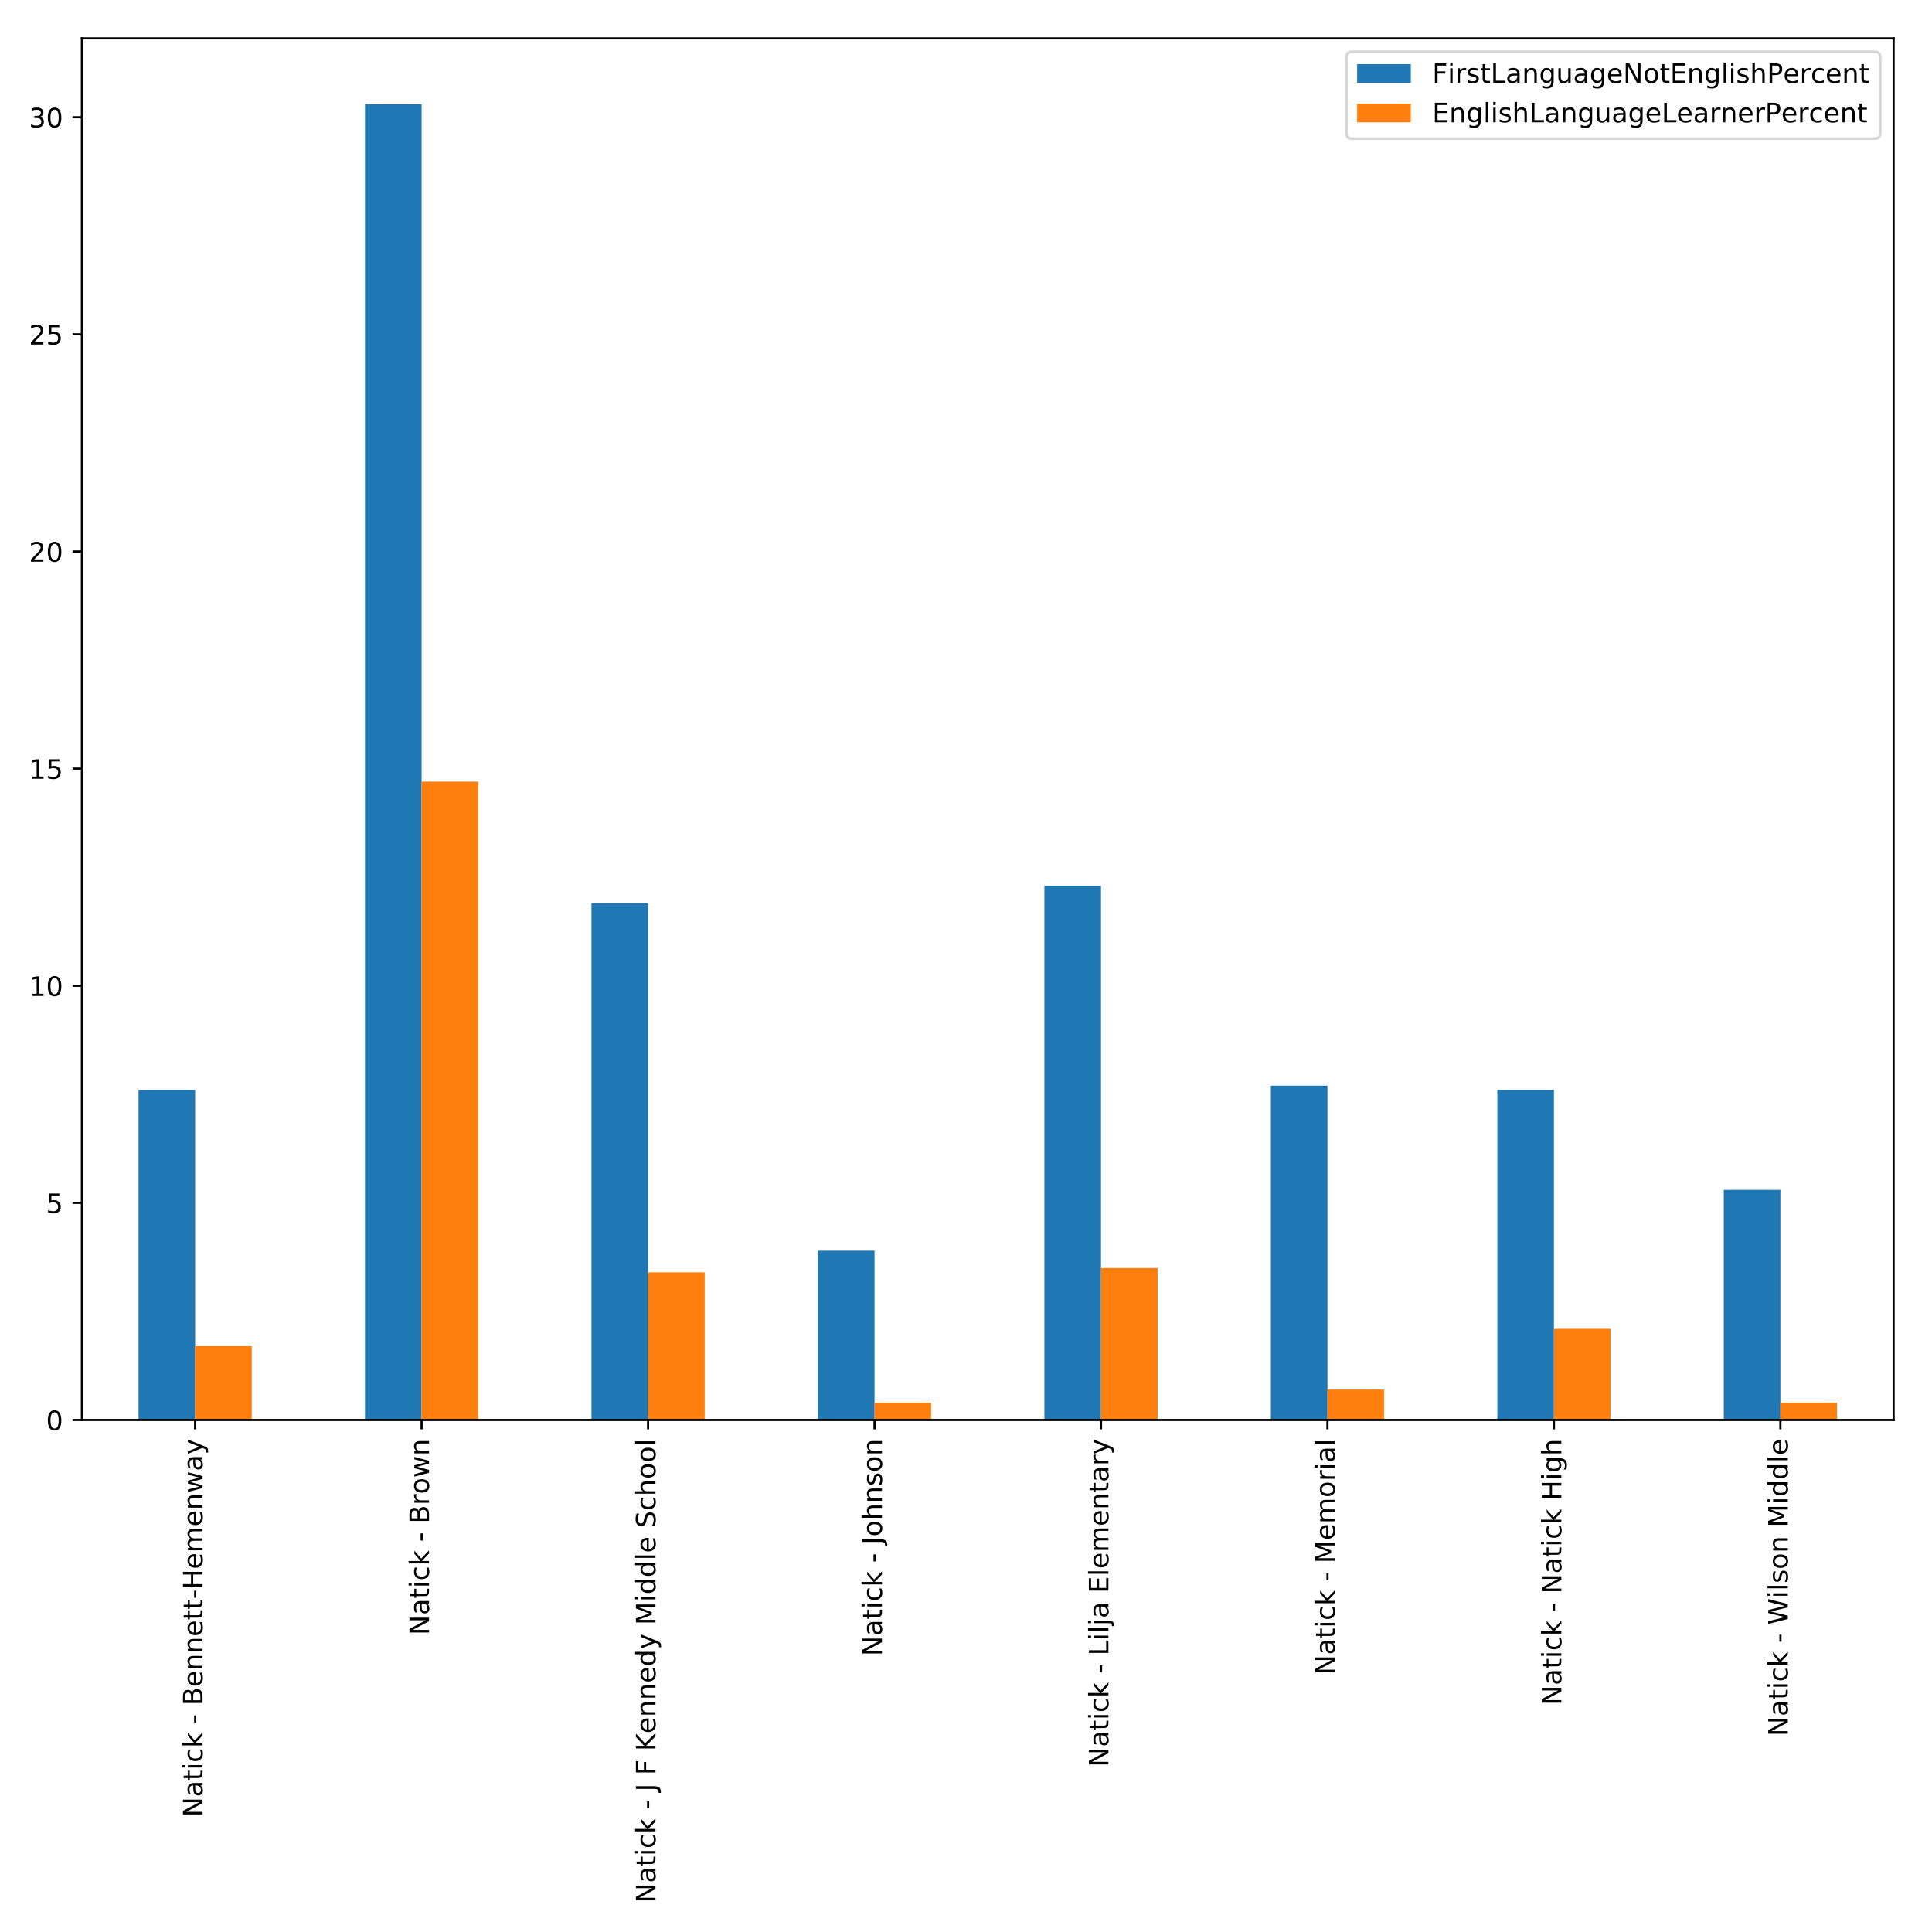 <?xml version="1.0" encoding="utf-8" standalone="no"?>
<!DOCTYPE svg PUBLIC "-//W3C//DTD SVG 1.1//EN"
  "http://www.w3.org/Graphics/SVG/1.1/DTD/svg11.dtd">
<!-- Created with matplotlib (http://matplotlib.org/) -->
<svg height="720pt" version="1.1" viewBox="0 0 720 720" width="720pt" xmlns="http://www.w3.org/2000/svg" xmlns:xlink="http://www.w3.org/1999/xlink">
 <defs>
  <style type="text/css">
*{stroke-linecap:butt;stroke-linejoin:round;}
  </style>
 </defs>
 <g id="figure_1">
  <g id="patch_1">
   <path d="M 0 720 
L 720 720 
L 720 0 
L 0 0 
z
" style="fill:#ffffff;"/>
  </g>
  <g id="axes_1">
   <g id="patch_2">
    <path d="M 30.525 529.192 
L 705.7 529.192 
L 705.7 14.3 
L 30.525 14.3 
z
" style="fill:#ffffff;"/>
   </g>
   <g id="patch_3">
    <path clip-path="url(#p8cb7343fc5)" d="M 51.624 529.192 
L 72.723 529.192 
L 72.723 406.194 
L 51.624 406.194 
z
" style="fill:#1f77b4;"/>
   </g>
   <g id="patch_4">
    <path clip-path="url(#p8cb7343fc5)" d="M 136.021 529.192 
L 157.12 529.192 
L 157.12 38.819 
L 136.021 38.819 
z
" style="fill:#1f77b4;"/>
   </g>
   <g id="patch_5">
    <path clip-path="url(#p8cb7343fc5)" d="M 220.418 529.192 
L 241.517 529.192 
L 241.517 336.603 
L 220.418 336.603 
z
" style="fill:#1f77b4;"/>
   </g>
   <g id="patch_6">
    <path clip-path="url(#p8cb7343fc5)" d="M 304.815 529.192 
L 325.914 529.192 
L 325.914 466.075 
L 304.815 466.075 
z
" style="fill:#1f77b4;"/>
   </g>
   <g id="patch_7">
    <path clip-path="url(#p8cb7343fc5)" d="M 389.212 529.192 
L 410.311 529.192 
L 410.311 330.13 
L 389.212 330.13 
z
" style="fill:#1f77b4;"/>
   </g>
   <g id="patch_8">
    <path clip-path="url(#p8cb7343fc5)" d="M 473.609 529.192 
L 494.708 529.192 
L 494.708 404.576 
L 473.609 404.576 
z
" style="fill:#1f77b4;"/>
   </g>
   <g id="patch_9">
    <path clip-path="url(#p8cb7343fc5)" d="M 558.005 529.192 
L 579.105 529.192 
L 579.105 406.194 
L 558.005 406.194 
z
" style="fill:#1f77b4;"/>
   </g>
   <g id="patch_10">
    <path clip-path="url(#p8cb7343fc5)" d="M 642.402 529.192 
L 663.502 529.192 
L 663.502 443.417 
L 642.402 443.417 
z
" style="fill:#1f77b4;"/>
   </g>
   <g id="patch_11">
    <path clip-path="url(#p8cb7343fc5)" d="M 72.723 529.192 
L 93.823 529.192 
L 93.823 501.679 
L 72.723 501.679 
z
" style="fill:#ff7f0e;"/>
   </g>
   <g id="patch_12">
    <path clip-path="url(#p8cb7343fc5)" d="M 157.12 529.192 
L 178.22 529.192 
L 178.22 291.288 
L 157.12 291.288 
z
" style="fill:#ff7f0e;"/>
   </g>
   <g id="patch_13">
    <path clip-path="url(#p8cb7343fc5)" d="M 241.517 529.192 
L 262.616 529.192 
L 262.616 474.167 
L 241.517 474.167 
z
" style="fill:#ff7f0e;"/>
   </g>
   <g id="patch_14">
    <path clip-path="url(#p8cb7343fc5)" d="M 325.914 529.192 
L 347.013 529.192 
L 347.013 522.719 
L 325.914 522.719 
z
" style="fill:#ff7f0e;"/>
   </g>
   <g id="patch_15">
    <path clip-path="url(#p8cb7343fc5)" d="M 410.311 529.192 
L 431.41 529.192 
L 431.41 472.548 
L 410.311 472.548 
z
" style="fill:#ff7f0e;"/>
   </g>
   <g id="patch_16">
    <path clip-path="url(#p8cb7343fc5)" d="M 494.708 529.192 
L 515.807 529.192 
L 515.807 517.863 
L 494.708 517.863 
z
" style="fill:#ff7f0e;"/>
   </g>
   <g id="patch_17">
    <path clip-path="url(#p8cb7343fc5)" d="M 579.105 529.192 
L 600.204 529.192 
L 600.204 495.206 
L 579.105 495.206 
z
" style="fill:#ff7f0e;"/>
   </g>
   <g id="patch_18">
    <path clip-path="url(#p8cb7343fc5)" d="M 663.502 529.192 
L 684.601 529.192 
L 684.601 522.719 
L 663.502 522.719 
z
" style="fill:#ff7f0e;"/>
   </g>
   <g id="matplotlib.axis_1">
    <g id="xtick_1">
     <g id="line2d_1">
      <defs>
       <path d="M 0 0 
L 0 3.5 
" id="m977b9ed06a" style="stroke:#000000;stroke-width:0.8;"/>
      </defs>
      <g>
       <use style="stroke:#000000;stroke-width:0.8;" x="72.723" xlink:href="#m977b9ed06a" y="529.192"/>
      </g>
     </g>
     <g id="text_1">
      <!-- Natick - Bennett-Hemenway -->
      <defs>
       <path d="M 9.812 72.906 
L 23.094 72.906 
L 55.422 11.922 
L 55.422 72.906 
L 64.984 72.906 
L 64.984 0 
L 51.703 0 
L 19.391 60.984 
L 19.391 0 
L 9.812 0 
z
" id="DejaVuSans-4e"/>
       <path d="M 34.281 27.484 
Q 23.391 27.484 19.188 25 
Q 14.984 22.516 14.984 16.5 
Q 14.984 11.719 18.141 8.906 
Q 21.297 6.109 26.703 6.109 
Q 34.188 6.109 38.703 11.406 
Q 43.219 16.703 43.219 25.484 
L 43.219 27.484 
z
M 52.203 31.203 
L 52.203 0 
L 43.219 0 
L 43.219 8.297 
Q 40.141 3.328 35.547 0.953 
Q 30.953 -1.422 24.312 -1.422 
Q 15.922 -1.422 10.953 3.297 
Q 6 8.016 6 15.922 
Q 6 25.141 12.172 29.828 
Q 18.359 34.516 30.609 34.516 
L 43.219 34.516 
L 43.219 35.406 
Q 43.219 41.609 39.141 45 
Q 35.062 48.391 27.688 48.391 
Q 23 48.391 18.547 47.266 
Q 14.109 46.141 10.016 43.891 
L 10.016 52.203 
Q 14.938 54.109 19.578 55.047 
Q 24.219 56 28.609 56 
Q 40.484 56 46.344 49.844 
Q 52.203 43.703 52.203 31.203 
z
" id="DejaVuSans-61"/>
       <path d="M 18.312 70.219 
L 18.312 54.688 
L 36.812 54.688 
L 36.812 47.703 
L 18.312 47.703 
L 18.312 18.016 
Q 18.312 11.328 20.141 9.422 
Q 21.969 7.516 27.594 7.516 
L 36.812 7.516 
L 36.812 0 
L 27.594 0 
Q 17.188 0 13.234 3.875 
Q 9.281 7.766 9.281 18.016 
L 9.281 47.703 
L 2.688 47.703 
L 2.688 54.688 
L 9.281 54.688 
L 9.281 70.219 
z
" id="DejaVuSans-74"/>
       <path d="M 9.422 54.688 
L 18.406 54.688 
L 18.406 0 
L 9.422 0 
z
M 9.422 75.984 
L 18.406 75.984 
L 18.406 64.594 
L 9.422 64.594 
z
" id="DejaVuSans-69"/>
       <path d="M 48.781 52.594 
L 48.781 44.188 
Q 44.969 46.297 41.141 47.344 
Q 37.312 48.391 33.406 48.391 
Q 24.656 48.391 19.812 42.844 
Q 14.984 37.312 14.984 27.297 
Q 14.984 17.281 19.812 11.734 
Q 24.656 6.203 33.406 6.203 
Q 37.312 6.203 41.141 7.25 
Q 44.969 8.297 48.781 10.406 
L 48.781 2.094 
Q 45.016 0.344 40.984 -0.531 
Q 36.969 -1.422 32.422 -1.422 
Q 20.062 -1.422 12.781 6.344 
Q 5.516 14.109 5.516 27.297 
Q 5.516 40.672 12.859 48.328 
Q 20.219 56 33.016 56 
Q 37.156 56 41.109 55.141 
Q 45.062 54.297 48.781 52.594 
z
" id="DejaVuSans-63"/>
       <path d="M 9.078 75.984 
L 18.109 75.984 
L 18.109 31.109 
L 44.922 54.688 
L 56.391 54.688 
L 27.391 29.109 
L 57.625 0 
L 45.906 0 
L 18.109 26.703 
L 18.109 0 
L 9.078 0 
z
" id="DejaVuSans-6b"/>
       <path id="DejaVuSans-20"/>
       <path d="M 4.891 31.391 
L 31.203 31.391 
L 31.203 23.391 
L 4.891 23.391 
z
" id="DejaVuSans-2d"/>
       <path d="M 19.672 34.812 
L 19.672 8.109 
L 35.5 8.109 
Q 43.453 8.109 47.281 11.406 
Q 51.125 14.703 51.125 21.484 
Q 51.125 28.328 47.281 31.562 
Q 43.453 34.812 35.5 34.812 
z
M 19.672 64.797 
L 19.672 42.828 
L 34.281 42.828 
Q 41.5 42.828 45.031 45.531 
Q 48.578 48.25 48.578 53.812 
Q 48.578 59.328 45.031 62.062 
Q 41.5 64.797 34.281 64.797 
z
M 9.812 72.906 
L 35.016 72.906 
Q 46.297 72.906 52.391 68.219 
Q 58.5 63.531 58.5 54.891 
Q 58.5 48.188 55.375 44.234 
Q 52.25 40.281 46.188 39.312 
Q 53.469 37.75 57.5 32.781 
Q 61.531 27.828 61.531 20.406 
Q 61.531 10.641 54.891 5.312 
Q 48.25 0 35.984 0 
L 9.812 0 
z
" id="DejaVuSans-42"/>
       <path d="M 56.203 29.594 
L 56.203 25.203 
L 14.891 25.203 
Q 15.484 15.922 20.484 11.062 
Q 25.484 6.203 34.422 6.203 
Q 39.594 6.203 44.453 7.469 
Q 49.312 8.734 54.109 11.281 
L 54.109 2.781 
Q 49.266 0.734 44.188 -0.344 
Q 39.109 -1.422 33.891 -1.422 
Q 20.797 -1.422 13.156 6.188 
Q 5.516 13.812 5.516 26.812 
Q 5.516 40.234 12.766 48.109 
Q 20.016 56 32.328 56 
Q 43.359 56 49.781 48.891 
Q 56.203 41.797 56.203 29.594 
z
M 47.219 32.234 
Q 47.125 39.594 43.094 43.984 
Q 39.062 48.391 32.422 48.391 
Q 24.906 48.391 20.391 44.141 
Q 15.875 39.891 15.188 32.172 
z
" id="DejaVuSans-65"/>
       <path d="M 54.891 33.016 
L 54.891 0 
L 45.906 0 
L 45.906 32.719 
Q 45.906 40.484 42.875 44.328 
Q 39.844 48.188 33.797 48.188 
Q 26.516 48.188 22.312 43.547 
Q 18.109 38.922 18.109 30.906 
L 18.109 0 
L 9.078 0 
L 9.078 54.688 
L 18.109 54.688 
L 18.109 46.188 
Q 21.344 51.125 25.703 53.562 
Q 30.078 56 35.797 56 
Q 45.219 56 50.047 50.172 
Q 54.891 44.344 54.891 33.016 
z
" id="DejaVuSans-6e"/>
       <path d="M 9.812 72.906 
L 19.672 72.906 
L 19.672 43.016 
L 55.516 43.016 
L 55.516 72.906 
L 65.375 72.906 
L 65.375 0 
L 55.516 0 
L 55.516 34.719 
L 19.672 34.719 
L 19.672 0 
L 9.812 0 
z
" id="DejaVuSans-48"/>
       <path d="M 52 44.188 
Q 55.375 50.25 60.062 53.125 
Q 64.75 56 71.094 56 
Q 79.641 56 84.281 50.016 
Q 88.922 44.047 88.922 33.016 
L 88.922 0 
L 79.891 0 
L 79.891 32.719 
Q 79.891 40.578 77.094 44.375 
Q 74.312 48.188 68.609 48.188 
Q 61.625 48.188 57.562 43.547 
Q 53.516 38.922 53.516 30.906 
L 53.516 0 
L 44.484 0 
L 44.484 32.719 
Q 44.484 40.625 41.703 44.406 
Q 38.922 48.188 33.109 48.188 
Q 26.219 48.188 22.156 43.531 
Q 18.109 38.875 18.109 30.906 
L 18.109 0 
L 9.078 0 
L 9.078 54.688 
L 18.109 54.688 
L 18.109 46.188 
Q 21.188 51.219 25.484 53.609 
Q 29.781 56 35.688 56 
Q 41.656 56 45.828 52.969 
Q 50 49.953 52 44.188 
z
" id="DejaVuSans-6d"/>
       <path d="M 4.203 54.688 
L 13.188 54.688 
L 24.422 12.016 
L 35.594 54.688 
L 46.188 54.688 
L 57.422 12.016 
L 68.609 54.688 
L 77.594 54.688 
L 63.281 0 
L 52.688 0 
L 40.922 44.828 
L 29.109 0 
L 18.5 0 
z
" id="DejaVuSans-77"/>
       <path d="M 32.172 -5.078 
Q 28.375 -14.844 24.75 -17.812 
Q 21.141 -20.797 15.094 -20.797 
L 7.906 -20.797 
L 7.906 -13.281 
L 13.188 -13.281 
Q 16.891 -13.281 18.938 -11.516 
Q 21 -9.766 23.484 -3.219 
L 25.094 0.875 
L 2.984 54.688 
L 12.5 54.688 
L 29.594 11.922 
L 46.688 54.688 
L 56.203 54.688 
z
" id="DejaVuSans-79"/>
      </defs>
      <g transform="translate(75.483 677.173)rotate(-90)scale(0.1 -0.1)">
       <use xlink:href="#DejaVuSans-4e"/>
       <use x="74.805" xlink:href="#DejaVuSans-61"/>
       <use x="136.084" xlink:href="#DejaVuSans-74"/>
       <use x="175.293" xlink:href="#DejaVuSans-69"/>
       <use x="203.076" xlink:href="#DejaVuSans-63"/>
       <use x="258.057" xlink:href="#DejaVuSans-6b"/>
       <use x="315.967" xlink:href="#DejaVuSans-20"/>
       <use x="347.754" xlink:href="#DejaVuSans-2d"/>
       <use x="383.838" xlink:href="#DejaVuSans-20"/>
       <use x="415.625" xlink:href="#DejaVuSans-42"/>
       <use x="484.229" xlink:href="#DejaVuSans-65"/>
       <use x="545.752" xlink:href="#DejaVuSans-6e"/>
       <use x="609.131" xlink:href="#DejaVuSans-6e"/>
       <use x="672.51" xlink:href="#DejaVuSans-65"/>
       <use x="734.033" xlink:href="#DejaVuSans-74"/>
       <use x="773.242" xlink:href="#DejaVuSans-74"/>
       <use x="812.451" xlink:href="#DejaVuSans-2d"/>
       <use x="848.535" xlink:href="#DejaVuSans-48"/>
       <use x="923.73" xlink:href="#DejaVuSans-65"/>
       <use x="985.254" xlink:href="#DejaVuSans-6d"/>
       <use x="1082.666" xlink:href="#DejaVuSans-65"/>
       <use x="1144.189" xlink:href="#DejaVuSans-6e"/>
       <use x="1207.568" xlink:href="#DejaVuSans-77"/>
       <use x="1289.355" xlink:href="#DejaVuSans-61"/>
       <use x="1350.635" xlink:href="#DejaVuSans-79"/>
      </g>
     </g>
    </g>
    <g id="xtick_2">
     <g id="line2d_2">
      <g>
       <use style="stroke:#000000;stroke-width:0.8;" x="157.12" xlink:href="#m977b9ed06a" y="529.192"/>
      </g>
     </g>
     <g id="text_2">
      <!-- Natick - Brown -->
      <defs>
       <path d="M 41.109 46.297 
Q 39.594 47.172 37.812 47.578 
Q 36.031 48 33.891 48 
Q 26.266 48 22.188 43.047 
Q 18.109 38.094 18.109 28.812 
L 18.109 0 
L 9.078 0 
L 9.078 54.688 
L 18.109 54.688 
L 18.109 46.188 
Q 20.953 51.172 25.484 53.578 
Q 30.031 56 36.531 56 
Q 37.453 56 38.578 55.875 
Q 39.703 55.766 41.062 55.516 
z
" id="DejaVuSans-72"/>
       <path d="M 30.609 48.391 
Q 23.391 48.391 19.188 42.75 
Q 14.984 37.109 14.984 27.297 
Q 14.984 17.484 19.156 11.844 
Q 23.344 6.203 30.609 6.203 
Q 37.797 6.203 41.984 11.859 
Q 46.188 17.531 46.188 27.297 
Q 46.188 37.016 41.984 42.703 
Q 37.797 48.391 30.609 48.391 
z
M 30.609 56 
Q 42.328 56 49.016 48.375 
Q 55.719 40.766 55.719 27.297 
Q 55.719 13.875 49.016 6.219 
Q 42.328 -1.422 30.609 -1.422 
Q 18.844 -1.422 12.172 6.219 
Q 5.516 13.875 5.516 27.297 
Q 5.516 40.766 12.172 48.375 
Q 18.844 56 30.609 56 
z
" id="DejaVuSans-6f"/>
      </defs>
      <g transform="translate(159.88 609.356)rotate(-90)scale(0.1 -0.1)">
       <use xlink:href="#DejaVuSans-4e"/>
       <use x="74.805" xlink:href="#DejaVuSans-61"/>
       <use x="136.084" xlink:href="#DejaVuSans-74"/>
       <use x="175.293" xlink:href="#DejaVuSans-69"/>
       <use x="203.076" xlink:href="#DejaVuSans-63"/>
       <use x="258.057" xlink:href="#DejaVuSans-6b"/>
       <use x="315.967" xlink:href="#DejaVuSans-20"/>
       <use x="347.754" xlink:href="#DejaVuSans-2d"/>
       <use x="383.838" xlink:href="#DejaVuSans-20"/>
       <use x="415.625" xlink:href="#DejaVuSans-42"/>
       <use x="484.229" xlink:href="#DejaVuSans-72"/>
       <use x="525.311" xlink:href="#DejaVuSans-6f"/>
       <use x="586.492" xlink:href="#DejaVuSans-77"/>
       <use x="668.279" xlink:href="#DejaVuSans-6e"/>
      </g>
     </g>
    </g>
    <g id="xtick_3">
     <g id="line2d_3">
      <g>
       <use style="stroke:#000000;stroke-width:0.8;" x="241.517" xlink:href="#m977b9ed06a" y="529.192"/>
      </g>
     </g>
     <g id="text_3">
      <!-- Natick - J F Kennedy Middle School -->
      <defs>
       <path d="M 9.812 72.906 
L 19.672 72.906 
L 19.672 5.078 
Q 19.672 -8.109 14.672 -14.062 
Q 9.672 -20.016 -1.422 -20.016 
L -5.172 -20.016 
L -5.172 -11.719 
L -2.094 -11.719 
Q 4.438 -11.719 7.125 -8.047 
Q 9.812 -4.391 9.812 5.078 
z
" id="DejaVuSans-4a"/>
       <path d="M 9.812 72.906 
L 51.703 72.906 
L 51.703 64.594 
L 19.672 64.594 
L 19.672 43.109 
L 48.578 43.109 
L 48.578 34.812 
L 19.672 34.812 
L 19.672 0 
L 9.812 0 
z
" id="DejaVuSans-46"/>
       <path d="M 9.812 72.906 
L 19.672 72.906 
L 19.672 42.094 
L 52.391 72.906 
L 65.094 72.906 
L 28.906 38.922 
L 67.672 0 
L 54.688 0 
L 19.672 35.109 
L 19.672 0 
L 9.812 0 
z
" id="DejaVuSans-4b"/>
       <path d="M 45.406 46.391 
L 45.406 75.984 
L 54.391 75.984 
L 54.391 0 
L 45.406 0 
L 45.406 8.203 
Q 42.578 3.328 38.25 0.953 
Q 33.938 -1.422 27.875 -1.422 
Q 17.969 -1.422 11.734 6.484 
Q 5.516 14.406 5.516 27.297 
Q 5.516 40.188 11.734 48.094 
Q 17.969 56 27.875 56 
Q 33.938 56 38.25 53.625 
Q 42.578 51.266 45.406 46.391 
z
M 14.797 27.297 
Q 14.797 17.391 18.875 11.75 
Q 22.953 6.109 30.078 6.109 
Q 37.203 6.109 41.297 11.75 
Q 45.406 17.391 45.406 27.297 
Q 45.406 37.203 41.297 42.844 
Q 37.203 48.484 30.078 48.484 
Q 22.953 48.484 18.875 42.844 
Q 14.797 37.203 14.797 27.297 
z
" id="DejaVuSans-64"/>
       <path d="M 9.812 72.906 
L 24.516 72.906 
L 43.109 23.297 
L 61.812 72.906 
L 76.516 72.906 
L 76.516 0 
L 66.891 0 
L 66.891 64.016 
L 48.094 14.016 
L 38.188 14.016 
L 19.391 64.016 
L 19.391 0 
L 9.812 0 
z
" id="DejaVuSans-4d"/>
       <path d="M 9.422 75.984 
L 18.406 75.984 
L 18.406 0 
L 9.422 0 
z
" id="DejaVuSans-6c"/>
       <path d="M 53.516 70.516 
L 53.516 60.891 
Q 47.906 63.578 42.922 64.891 
Q 37.938 66.219 33.297 66.219 
Q 25.25 66.219 20.875 63.094 
Q 16.5 59.969 16.5 54.203 
Q 16.5 49.359 19.406 46.891 
Q 22.312 44.438 30.422 42.922 
L 36.375 41.703 
Q 47.406 39.594 52.656 34.297 
Q 57.906 29 57.906 20.125 
Q 57.906 9.516 50.797 4.047 
Q 43.703 -1.422 29.984 -1.422 
Q 24.812 -1.422 18.969 -0.25 
Q 13.141 0.922 6.891 3.219 
L 6.891 13.375 
Q 12.891 10.016 18.656 8.297 
Q 24.422 6.594 29.984 6.594 
Q 38.422 6.594 43.016 9.906 
Q 47.609 13.234 47.609 19.391 
Q 47.609 24.75 44.312 27.781 
Q 41.016 30.812 33.5 32.328 
L 27.484 33.5 
Q 16.453 35.688 11.516 40.375 
Q 6.594 45.062 6.594 53.422 
Q 6.594 63.094 13.406 68.656 
Q 20.219 74.219 32.172 74.219 
Q 37.312 74.219 42.625 73.281 
Q 47.953 72.359 53.516 70.516 
z
" id="DejaVuSans-53"/>
       <path d="M 54.891 33.016 
L 54.891 0 
L 45.906 0 
L 45.906 32.719 
Q 45.906 40.484 42.875 44.328 
Q 39.844 48.188 33.797 48.188 
Q 26.516 48.188 22.312 43.547 
Q 18.109 38.922 18.109 30.906 
L 18.109 0 
L 9.078 0 
L 9.078 75.984 
L 18.109 75.984 
L 18.109 46.188 
Q 21.344 51.125 25.703 53.562 
Q 30.078 56 35.797 56 
Q 45.219 56 50.047 50.172 
Q 54.891 44.344 54.891 33.016 
z
" id="DejaVuSans-68"/>
      </defs>
      <g transform="translate(244.277 709.2)rotate(-90)scale(0.1 -0.1)">
       <use xlink:href="#DejaVuSans-4e"/>
       <use x="74.805" xlink:href="#DejaVuSans-61"/>
       <use x="136.084" xlink:href="#DejaVuSans-74"/>
       <use x="175.293" xlink:href="#DejaVuSans-69"/>
       <use x="203.076" xlink:href="#DejaVuSans-63"/>
       <use x="258.057" xlink:href="#DejaVuSans-6b"/>
       <use x="315.967" xlink:href="#DejaVuSans-20"/>
       <use x="347.754" xlink:href="#DejaVuSans-2d"/>
       <use x="383.838" xlink:href="#DejaVuSans-20"/>
       <use x="415.625" xlink:href="#DejaVuSans-4a"/>
       <use x="445.117" xlink:href="#DejaVuSans-20"/>
       <use x="476.904" xlink:href="#DejaVuSans-46"/>
       <use x="534.424" xlink:href="#DejaVuSans-20"/>
       <use x="566.211" xlink:href="#DejaVuSans-4b"/>
       <use x="631.709" xlink:href="#DejaVuSans-65"/>
       <use x="693.232" xlink:href="#DejaVuSans-6e"/>
       <use x="756.611" xlink:href="#DejaVuSans-6e"/>
       <use x="819.99" xlink:href="#DejaVuSans-65"/>
       <use x="881.514" xlink:href="#DejaVuSans-64"/>
       <use x="944.99" xlink:href="#DejaVuSans-79"/>
       <use x="1004.17" xlink:href="#DejaVuSans-20"/>
       <use x="1035.957" xlink:href="#DejaVuSans-4d"/>
       <use x="1122.236" xlink:href="#DejaVuSans-69"/>
       <use x="1150.02" xlink:href="#DejaVuSans-64"/>
       <use x="1213.496" xlink:href="#DejaVuSans-64"/>
       <use x="1276.973" xlink:href="#DejaVuSans-6c"/>
       <use x="1304.756" xlink:href="#DejaVuSans-65"/>
       <use x="1366.279" xlink:href="#DejaVuSans-20"/>
       <use x="1398.066" xlink:href="#DejaVuSans-53"/>
       <use x="1461.543" xlink:href="#DejaVuSans-63"/>
       <use x="1516.523" xlink:href="#DejaVuSans-68"/>
       <use x="1579.902" xlink:href="#DejaVuSans-6f"/>
       <use x="1641.084" xlink:href="#DejaVuSans-6f"/>
       <use x="1702.266" xlink:href="#DejaVuSans-6c"/>
      </g>
     </g>
    </g>
    <g id="xtick_4">
     <g id="line2d_4">
      <g>
       <use style="stroke:#000000;stroke-width:0.8;" x="325.914" xlink:href="#m977b9ed06a" y="529.192"/>
      </g>
     </g>
     <g id="text_4">
      <!-- Natick - Johnson -->
      <defs>
       <path d="M 44.281 53.078 
L 44.281 44.578 
Q 40.484 46.531 36.375 47.5 
Q 32.281 48.484 27.875 48.484 
Q 21.188 48.484 17.844 46.438 
Q 14.5 44.391 14.5 40.281 
Q 14.5 37.156 16.891 35.375 
Q 19.281 33.594 26.516 31.984 
L 29.594 31.297 
Q 39.156 29.25 43.188 25.516 
Q 47.219 21.781 47.219 15.094 
Q 47.219 7.469 41.188 3.016 
Q 35.156 -1.422 24.609 -1.422 
Q 20.219 -1.422 15.453 -0.562 
Q 10.688 0.297 5.422 2 
L 5.422 11.281 
Q 10.406 8.688 15.234 7.391 
Q 20.062 6.109 24.812 6.109 
Q 31.156 6.109 34.562 8.281 
Q 37.984 10.453 37.984 14.406 
Q 37.984 18.062 35.516 20.016 
Q 33.062 21.969 24.703 23.781 
L 21.578 24.516 
Q 13.234 26.266 9.516 29.906 
Q 5.812 33.547 5.812 39.891 
Q 5.812 47.609 11.281 51.797 
Q 16.75 56 26.812 56 
Q 31.781 56 36.172 55.266 
Q 40.578 54.547 44.281 53.078 
z
" id="DejaVuSans-73"/>
      </defs>
      <g transform="translate(328.673 617.163)rotate(-90)scale(0.1 -0.1)">
       <use xlink:href="#DejaVuSans-4e"/>
       <use x="74.805" xlink:href="#DejaVuSans-61"/>
       <use x="136.084" xlink:href="#DejaVuSans-74"/>
       <use x="175.293" xlink:href="#DejaVuSans-69"/>
       <use x="203.076" xlink:href="#DejaVuSans-63"/>
       <use x="258.057" xlink:href="#DejaVuSans-6b"/>
       <use x="315.967" xlink:href="#DejaVuSans-20"/>
       <use x="347.754" xlink:href="#DejaVuSans-2d"/>
       <use x="383.838" xlink:href="#DejaVuSans-20"/>
       <use x="415.625" xlink:href="#DejaVuSans-4a"/>
       <use x="445.117" xlink:href="#DejaVuSans-6f"/>
       <use x="506.299" xlink:href="#DejaVuSans-68"/>
       <use x="569.678" xlink:href="#DejaVuSans-6e"/>
       <use x="633.057" xlink:href="#DejaVuSans-73"/>
       <use x="685.156" xlink:href="#DejaVuSans-6f"/>
       <use x="746.338" xlink:href="#DejaVuSans-6e"/>
      </g>
     </g>
    </g>
    <g id="xtick_5">
     <g id="line2d_5">
      <g>
       <use style="stroke:#000000;stroke-width:0.8;" x="410.311" xlink:href="#m977b9ed06a" y="529.192"/>
      </g>
     </g>
     <g id="text_5">
      <!-- Natick - Lilja Elementary -->
      <defs>
       <path d="M 9.812 72.906 
L 19.672 72.906 
L 19.672 8.297 
L 55.172 8.297 
L 55.172 0 
L 9.812 0 
z
" id="DejaVuSans-4c"/>
       <path d="M 9.422 54.688 
L 18.406 54.688 
L 18.406 -0.984 
Q 18.406 -11.422 14.422 -16.109 
Q 10.453 -20.797 1.609 -20.797 
L -1.812 -20.797 
L -1.812 -13.188 
L 0.594 -13.188 
Q 5.719 -13.188 7.562 -10.812 
Q 9.422 -8.453 9.422 -0.984 
z
M 9.422 75.984 
L 18.406 75.984 
L 18.406 64.594 
L 9.422 64.594 
z
" id="DejaVuSans-6a"/>
       <path d="M 9.812 72.906 
L 55.906 72.906 
L 55.906 64.594 
L 19.672 64.594 
L 19.672 43.016 
L 54.391 43.016 
L 54.391 34.719 
L 19.672 34.719 
L 19.672 8.297 
L 56.781 8.297 
L 56.781 0 
L 9.812 0 
z
" id="DejaVuSans-45"/>
      </defs>
      <g transform="translate(413.07 658.525)rotate(-90)scale(0.1 -0.1)">
       <use xlink:href="#DejaVuSans-4e"/>
       <use x="74.805" xlink:href="#DejaVuSans-61"/>
       <use x="136.084" xlink:href="#DejaVuSans-74"/>
       <use x="175.293" xlink:href="#DejaVuSans-69"/>
       <use x="203.076" xlink:href="#DejaVuSans-63"/>
       <use x="258.057" xlink:href="#DejaVuSans-6b"/>
       <use x="315.967" xlink:href="#DejaVuSans-20"/>
       <use x="347.754" xlink:href="#DejaVuSans-2d"/>
       <use x="383.838" xlink:href="#DejaVuSans-20"/>
       <use x="415.625" xlink:href="#DejaVuSans-4c"/>
       <use x="471.338" xlink:href="#DejaVuSans-69"/>
       <use x="499.121" xlink:href="#DejaVuSans-6c"/>
       <use x="526.904" xlink:href="#DejaVuSans-6a"/>
       <use x="554.688" xlink:href="#DejaVuSans-61"/>
       <use x="615.967" xlink:href="#DejaVuSans-20"/>
       <use x="647.754" xlink:href="#DejaVuSans-45"/>
       <use x="710.938" xlink:href="#DejaVuSans-6c"/>
       <use x="738.721" xlink:href="#DejaVuSans-65"/>
       <use x="800.244" xlink:href="#DejaVuSans-6d"/>
       <use x="897.656" xlink:href="#DejaVuSans-65"/>
       <use x="959.18" xlink:href="#DejaVuSans-6e"/>
       <use x="1022.559" xlink:href="#DejaVuSans-74"/>
       <use x="1061.768" xlink:href="#DejaVuSans-61"/>
       <use x="1123.047" xlink:href="#DejaVuSans-72"/>
       <use x="1164.16" xlink:href="#DejaVuSans-79"/>
      </g>
     </g>
    </g>
    <g id="xtick_6">
     <g id="line2d_6">
      <g>
       <use style="stroke:#000000;stroke-width:0.8;" x="494.708" xlink:href="#m977b9ed06a" y="529.192"/>
      </g>
     </g>
     <g id="text_6">
      <!-- Natick - Memorial -->
      <g transform="translate(497.467 624.189)rotate(-90)scale(0.1 -0.1)">
       <use xlink:href="#DejaVuSans-4e"/>
       <use x="74.805" xlink:href="#DejaVuSans-61"/>
       <use x="136.084" xlink:href="#DejaVuSans-74"/>
       <use x="175.293" xlink:href="#DejaVuSans-69"/>
       <use x="203.076" xlink:href="#DejaVuSans-63"/>
       <use x="258.057" xlink:href="#DejaVuSans-6b"/>
       <use x="315.967" xlink:href="#DejaVuSans-20"/>
       <use x="347.754" xlink:href="#DejaVuSans-2d"/>
       <use x="383.838" xlink:href="#DejaVuSans-20"/>
       <use x="415.625" xlink:href="#DejaVuSans-4d"/>
       <use x="501.904" xlink:href="#DejaVuSans-65"/>
       <use x="563.428" xlink:href="#DejaVuSans-6d"/>
       <use x="660.84" xlink:href="#DejaVuSans-6f"/>
       <use x="722.021" xlink:href="#DejaVuSans-72"/>
       <use x="763.135" xlink:href="#DejaVuSans-69"/>
       <use x="790.918" xlink:href="#DejaVuSans-61"/>
       <use x="852.197" xlink:href="#DejaVuSans-6c"/>
      </g>
     </g>
    </g>
    <g id="xtick_7">
     <g id="line2d_7">
      <g>
       <use style="stroke:#000000;stroke-width:0.8;" x="579.105" xlink:href="#m977b9ed06a" y="529.192"/>
      </g>
     </g>
     <g id="text_7">
      <!-- Natick - Natick High -->
      <defs>
       <path d="M 45.406 27.984 
Q 45.406 37.75 41.375 43.109 
Q 37.359 48.484 30.078 48.484 
Q 22.859 48.484 18.828 43.109 
Q 14.797 37.75 14.797 27.984 
Q 14.797 18.266 18.828 12.891 
Q 22.859 7.516 30.078 7.516 
Q 37.359 7.516 41.375 12.891 
Q 45.406 18.266 45.406 27.984 
z
M 54.391 6.781 
Q 54.391 -7.172 48.188 -13.984 
Q 42 -20.797 29.203 -20.797 
Q 24.469 -20.797 20.266 -20.094 
Q 16.062 -19.391 12.109 -17.922 
L 12.109 -9.188 
Q 16.062 -11.328 19.922 -12.344 
Q 23.781 -13.375 27.781 -13.375 
Q 36.625 -13.375 41.016 -8.766 
Q 45.406 -4.156 45.406 5.172 
L 45.406 9.625 
Q 42.625 4.781 38.281 2.391 
Q 33.938 0 27.875 0 
Q 17.828 0 11.672 7.656 
Q 5.516 15.328 5.516 27.984 
Q 5.516 40.672 11.672 48.328 
Q 17.828 56 27.875 56 
Q 33.938 56 38.281 53.609 
Q 42.625 51.219 45.406 46.391 
L 45.406 54.688 
L 54.391 54.688 
z
" id="DejaVuSans-67"/>
      </defs>
      <g transform="translate(581.864 635.513)rotate(-90)scale(0.1 -0.1)">
       <use xlink:href="#DejaVuSans-4e"/>
       <use x="74.805" xlink:href="#DejaVuSans-61"/>
       <use x="136.084" xlink:href="#DejaVuSans-74"/>
       <use x="175.293" xlink:href="#DejaVuSans-69"/>
       <use x="203.076" xlink:href="#DejaVuSans-63"/>
       <use x="258.057" xlink:href="#DejaVuSans-6b"/>
       <use x="315.967" xlink:href="#DejaVuSans-20"/>
       <use x="347.754" xlink:href="#DejaVuSans-2d"/>
       <use x="383.838" xlink:href="#DejaVuSans-20"/>
       <use x="415.625" xlink:href="#DejaVuSans-4e"/>
       <use x="490.43" xlink:href="#DejaVuSans-61"/>
       <use x="551.709" xlink:href="#DejaVuSans-74"/>
       <use x="590.918" xlink:href="#DejaVuSans-69"/>
       <use x="618.701" xlink:href="#DejaVuSans-63"/>
       <use x="673.682" xlink:href="#DejaVuSans-6b"/>
       <use x="731.592" xlink:href="#DejaVuSans-20"/>
       <use x="763.379" xlink:href="#DejaVuSans-48"/>
       <use x="838.574" xlink:href="#DejaVuSans-69"/>
       <use x="866.357" xlink:href="#DejaVuSans-67"/>
       <use x="929.834" xlink:href="#DejaVuSans-68"/>
      </g>
     </g>
    </g>
    <g id="xtick_8">
     <g id="line2d_8">
      <g>
       <use style="stroke:#000000;stroke-width:0.8;" x="663.502" xlink:href="#m977b9ed06a" y="529.192"/>
      </g>
     </g>
     <g id="text_8">
      <!-- Natick - Wilson Middle -->
      <defs>
       <path d="M 3.328 72.906 
L 13.281 72.906 
L 28.609 11.281 
L 43.891 72.906 
L 54.984 72.906 
L 70.312 11.281 
L 85.594 72.906 
L 95.609 72.906 
L 77.297 0 
L 64.891 0 
L 49.516 63.281 
L 33.984 0 
L 21.578 0 
z
" id="DejaVuSans-57"/>
      </defs>
      <g transform="translate(666.261 647.072)rotate(-90)scale(0.1 -0.1)">
       <use xlink:href="#DejaVuSans-4e"/>
       <use x="74.805" xlink:href="#DejaVuSans-61"/>
       <use x="136.084" xlink:href="#DejaVuSans-74"/>
       <use x="175.293" xlink:href="#DejaVuSans-69"/>
       <use x="203.076" xlink:href="#DejaVuSans-63"/>
       <use x="258.057" xlink:href="#DejaVuSans-6b"/>
       <use x="315.967" xlink:href="#DejaVuSans-20"/>
       <use x="347.754" xlink:href="#DejaVuSans-2d"/>
       <use x="383.838" xlink:href="#DejaVuSans-20"/>
       <use x="415.625" xlink:href="#DejaVuSans-57"/>
       <use x="514.471" xlink:href="#DejaVuSans-69"/>
       <use x="542.254" xlink:href="#DejaVuSans-6c"/>
       <use x="570.037" xlink:href="#DejaVuSans-73"/>
       <use x="622.137" xlink:href="#DejaVuSans-6f"/>
       <use x="683.318" xlink:href="#DejaVuSans-6e"/>
       <use x="746.697" xlink:href="#DejaVuSans-20"/>
       <use x="778.484" xlink:href="#DejaVuSans-4d"/>
       <use x="864.764" xlink:href="#DejaVuSans-69"/>
       <use x="892.547" xlink:href="#DejaVuSans-64"/>
       <use x="956.023" xlink:href="#DejaVuSans-64"/>
       <use x="1019.5" xlink:href="#DejaVuSans-6c"/>
       <use x="1047.283" xlink:href="#DejaVuSans-65"/>
      </g>
     </g>
    </g>
   </g>
   <g id="matplotlib.axis_2">
    <g id="ytick_1">
     <g id="line2d_9">
      <defs>
       <path d="M 0 0 
L -3.5 0 
" id="me681376911" style="stroke:#000000;stroke-width:0.8;"/>
      </defs>
      <g>
       <use style="stroke:#000000;stroke-width:0.8;" x="30.525" xlink:href="#me681376911" y="529.192"/>
      </g>
     </g>
     <g id="text_9">
      <!-- 0 -->
      <defs>
       <path d="M 31.781 66.406 
Q 24.172 66.406 20.328 58.906 
Q 16.5 51.422 16.5 36.375 
Q 16.5 21.391 20.328 13.891 
Q 24.172 6.391 31.781 6.391 
Q 39.453 6.391 43.281 13.891 
Q 47.125 21.391 47.125 36.375 
Q 47.125 51.422 43.281 58.906 
Q 39.453 66.406 31.781 66.406 
z
M 31.781 74.219 
Q 44.047 74.219 50.516 64.516 
Q 56.984 54.828 56.984 36.375 
Q 56.984 17.969 50.516 8.266 
Q 44.047 -1.422 31.781 -1.422 
Q 19.531 -1.422 13.062 8.266 
Q 6.594 17.969 6.594 36.375 
Q 6.594 54.828 13.062 64.516 
Q 19.531 74.219 31.781 74.219 
z
" id="DejaVuSans-30"/>
      </defs>
      <g transform="translate(17.163 532.991)scale(0.1 -0.1)">
       <use xlink:href="#DejaVuSans-30"/>
      </g>
     </g>
    </g>
    <g id="ytick_2">
     <g id="line2d_10">
      <g>
       <use style="stroke:#000000;stroke-width:0.8;" x="30.525" xlink:href="#me681376911" y="448.272"/>
      </g>
     </g>
     <g id="text_10">
      <!-- 5 -->
      <defs>
       <path d="M 10.797 72.906 
L 49.516 72.906 
L 49.516 64.594 
L 19.828 64.594 
L 19.828 46.734 
Q 21.969 47.469 24.109 47.828 
Q 26.266 48.188 28.422 48.188 
Q 40.625 48.188 47.75 41.5 
Q 54.891 34.812 54.891 23.391 
Q 54.891 11.625 47.562 5.094 
Q 40.234 -1.422 26.906 -1.422 
Q 22.312 -1.422 17.547 -0.641 
Q 12.797 0.141 7.719 1.703 
L 7.719 11.625 
Q 12.109 9.234 16.797 8.062 
Q 21.484 6.891 26.703 6.891 
Q 35.156 6.891 40.078 11.328 
Q 45.016 15.766 45.016 23.391 
Q 45.016 31 40.078 35.438 
Q 35.156 39.891 26.703 39.891 
Q 22.75 39.891 18.812 39.016 
Q 14.891 38.141 10.797 36.281 
z
" id="DejaVuSans-35"/>
      </defs>
      <g transform="translate(17.163 452.072)scale(0.1 -0.1)">
       <use xlink:href="#DejaVuSans-35"/>
      </g>
     </g>
    </g>
    <g id="ytick_3">
     <g id="line2d_11">
      <g>
       <use style="stroke:#000000;stroke-width:0.8;" x="30.525" xlink:href="#me681376911" y="367.353"/>
      </g>
     </g>
     <g id="text_11">
      <!-- 10 -->
      <defs>
       <path d="M 12.406 8.297 
L 28.516 8.297 
L 28.516 63.922 
L 10.984 60.406 
L 10.984 69.391 
L 28.422 72.906 
L 38.281 72.906 
L 38.281 8.297 
L 54.391 8.297 
L 54.391 0 
L 12.406 0 
z
" id="DejaVuSans-31"/>
      </defs>
      <g transform="translate(10.8 371.152)scale(0.1 -0.1)">
       <use xlink:href="#DejaVuSans-31"/>
       <use x="63.623" xlink:href="#DejaVuSans-30"/>
      </g>
     </g>
    </g>
    <g id="ytick_4">
     <g id="line2d_12">
      <g>
       <use style="stroke:#000000;stroke-width:0.8;" x="30.525" xlink:href="#me681376911" y="286.433"/>
      </g>
     </g>
     <g id="text_12">
      <!-- 15 -->
      <g transform="translate(10.8 290.232)scale(0.1 -0.1)">
       <use xlink:href="#DejaVuSans-31"/>
       <use x="63.623" xlink:href="#DejaVuSans-35"/>
      </g>
     </g>
    </g>
    <g id="ytick_5">
     <g id="line2d_13">
      <g>
       <use style="stroke:#000000;stroke-width:0.8;" x="30.525" xlink:href="#me681376911" y="205.513"/>
      </g>
     </g>
     <g id="text_13">
      <!-- 20 -->
      <defs>
       <path d="M 19.188 8.297 
L 53.609 8.297 
L 53.609 0 
L 7.328 0 
L 7.328 8.297 
Q 12.938 14.109 22.625 23.891 
Q 32.328 33.688 34.812 36.531 
Q 39.547 41.844 41.422 45.531 
Q 43.312 49.219 43.312 52.781 
Q 43.312 58.594 39.234 62.25 
Q 35.156 65.922 28.609 65.922 
Q 23.969 65.922 18.812 64.312 
Q 13.672 62.703 7.812 59.422 
L 7.812 69.391 
Q 13.766 71.781 18.938 73 
Q 24.125 74.219 28.422 74.219 
Q 39.75 74.219 46.484 68.547 
Q 53.219 62.891 53.219 53.422 
Q 53.219 48.922 51.531 44.891 
Q 49.859 40.875 45.406 35.406 
Q 44.188 33.984 37.641 27.219 
Q 31.109 20.453 19.188 8.297 
z
" id="DejaVuSans-32"/>
      </defs>
      <g transform="translate(10.8 209.313)scale(0.1 -0.1)">
       <use xlink:href="#DejaVuSans-32"/>
       <use x="63.623" xlink:href="#DejaVuSans-30"/>
      </g>
     </g>
    </g>
    <g id="ytick_6">
     <g id="line2d_14">
      <g>
       <use style="stroke:#000000;stroke-width:0.8;" x="30.525" xlink:href="#me681376911" y="124.594"/>
      </g>
     </g>
     <g id="text_14">
      <!-- 25 -->
      <g transform="translate(10.8 128.393)scale(0.1 -0.1)">
       <use xlink:href="#DejaVuSans-32"/>
       <use x="63.623" xlink:href="#DejaVuSans-35"/>
      </g>
     </g>
    </g>
    <g id="ytick_7">
     <g id="line2d_15">
      <g>
       <use style="stroke:#000000;stroke-width:0.8;" x="30.525" xlink:href="#me681376911" y="43.674"/>
      </g>
     </g>
     <g id="text_15">
      <!-- 30 -->
      <defs>
       <path d="M 40.578 39.312 
Q 47.656 37.797 51.625 33 
Q 55.609 28.219 55.609 21.188 
Q 55.609 10.406 48.188 4.484 
Q 40.766 -1.422 27.094 -1.422 
Q 22.516 -1.422 17.656 -0.516 
Q 12.797 0.391 7.625 2.203 
L 7.625 11.719 
Q 11.719 9.328 16.594 8.109 
Q 21.484 6.891 26.812 6.891 
Q 36.078 6.891 40.938 10.547 
Q 45.797 14.203 45.797 21.188 
Q 45.797 27.641 41.281 31.266 
Q 36.766 34.906 28.719 34.906 
L 20.219 34.906 
L 20.219 43.016 
L 29.109 43.016 
Q 36.375 43.016 40.234 45.922 
Q 44.094 48.828 44.094 54.297 
Q 44.094 59.906 40.109 62.906 
Q 36.141 65.922 28.719 65.922 
Q 24.656 65.922 20.016 65.031 
Q 15.375 64.156 9.812 62.312 
L 9.812 71.094 
Q 15.438 72.656 20.344 73.438 
Q 25.25 74.219 29.594 74.219 
Q 40.828 74.219 47.359 69.109 
Q 53.906 64.016 53.906 55.328 
Q 53.906 49.266 50.438 45.094 
Q 46.969 40.922 40.578 39.312 
z
" id="DejaVuSans-33"/>
      </defs>
      <g transform="translate(10.8 47.473)scale(0.1 -0.1)">
       <use xlink:href="#DejaVuSans-33"/>
       <use x="63.623" xlink:href="#DejaVuSans-30"/>
      </g>
     </g>
    </g>
   </g>
   <g id="patch_19">
    <path d="M 30.525 529.192 
L 30.525 14.3 
" style="fill:none;stroke:#000000;stroke-linecap:square;stroke-linejoin:miter;stroke-width:0.8;"/>
   </g>
   <g id="patch_20">
    <path d="M 705.7 529.192 
L 705.7 14.3 
" style="fill:none;stroke:#000000;stroke-linecap:square;stroke-linejoin:miter;stroke-width:0.8;"/>
   </g>
   <g id="patch_21">
    <path d="M 30.525 529.192 
L 705.7 529.192 
" style="fill:none;stroke:#000000;stroke-linecap:square;stroke-linejoin:miter;stroke-width:0.8;"/>
   </g>
   <g id="patch_22">
    <path d="M 30.525 14.3 
L 705.7 14.3 
" style="fill:none;stroke:#000000;stroke-linecap:square;stroke-linejoin:miter;stroke-width:0.8;"/>
   </g>
   <g id="legend_1">
    <g id="patch_23">
     <path d="M 503.764 51.656 
L 698.7 51.656 
Q 700.7 51.656 700.7 49.656 
L 700.7 21.3 
Q 700.7 19.3 698.7 19.3 
L 503.764 19.3 
Q 501.764 19.3 501.764 21.3 
L 501.764 49.656 
Q 501.764 51.656 503.764 51.656 
z
" style="fill:#ffffff;opacity:0.8;stroke:#cccccc;stroke-linejoin:miter;"/>
    </g>
    <g id="patch_24">
     <path d="M 505.764 30.898 
L 525.764 30.898 
L 525.764 23.898 
L 505.764 23.898 
z
" style="fill:#1f77b4;"/>
    </g>
    <g id="text_16">
     <!-- FirstLanguageNotEnglishPercent -->
     <defs>
      <path d="M 8.5 21.578 
L 8.5 54.688 
L 17.484 54.688 
L 17.484 21.922 
Q 17.484 14.156 20.5 10.266 
Q 23.531 6.391 29.594 6.391 
Q 36.859 6.391 41.078 11.031 
Q 45.312 15.672 45.312 23.688 
L 45.312 54.688 
L 54.297 54.688 
L 54.297 0 
L 45.312 0 
L 45.312 8.406 
Q 42.047 3.422 37.719 1 
Q 33.406 -1.422 27.688 -1.422 
Q 18.266 -1.422 13.375 4.438 
Q 8.5 10.297 8.5 21.578 
z
M 31.109 56 
z
" id="DejaVuSans-75"/>
      <path d="M 19.672 64.797 
L 19.672 37.406 
L 32.078 37.406 
Q 38.969 37.406 42.719 40.969 
Q 46.484 44.531 46.484 51.125 
Q 46.484 57.672 42.719 61.234 
Q 38.969 64.797 32.078 64.797 
z
M 9.812 72.906 
L 32.078 72.906 
Q 44.344 72.906 50.609 67.359 
Q 56.891 61.812 56.891 51.125 
Q 56.891 40.328 50.609 34.812 
Q 44.344 29.297 32.078 29.297 
L 19.672 29.297 
L 19.672 0 
L 9.812 0 
z
" id="DejaVuSans-50"/>
     </defs>
     <g transform="translate(533.764 30.898)scale(0.1 -0.1)">
      <use xlink:href="#DejaVuSans-46"/>
      <use x="57.41" xlink:href="#DejaVuSans-69"/>
      <use x="85.193" xlink:href="#DejaVuSans-72"/>
      <use x="126.307" xlink:href="#DejaVuSans-73"/>
      <use x="178.406" xlink:href="#DejaVuSans-74"/>
      <use x="217.615" xlink:href="#DejaVuSans-4c"/>
      <use x="273.328" xlink:href="#DejaVuSans-61"/>
      <use x="334.607" xlink:href="#DejaVuSans-6e"/>
      <use x="397.986" xlink:href="#DejaVuSans-67"/>
      <use x="461.463" xlink:href="#DejaVuSans-75"/>
      <use x="524.842" xlink:href="#DejaVuSans-61"/>
      <use x="586.121" xlink:href="#DejaVuSans-67"/>
      <use x="649.598" xlink:href="#DejaVuSans-65"/>
      <use x="711.121" xlink:href="#DejaVuSans-4e"/>
      <use x="785.926" xlink:href="#DejaVuSans-6f"/>
      <use x="847.107" xlink:href="#DejaVuSans-74"/>
      <use x="886.316" xlink:href="#DejaVuSans-45"/>
      <use x="949.5" xlink:href="#DejaVuSans-6e"/>
      <use x="1012.879" xlink:href="#DejaVuSans-67"/>
      <use x="1076.355" xlink:href="#DejaVuSans-6c"/>
      <use x="1104.139" xlink:href="#DejaVuSans-69"/>
      <use x="1131.922" xlink:href="#DejaVuSans-73"/>
      <use x="1184.021" xlink:href="#DejaVuSans-68"/>
      <use x="1247.4" xlink:href="#DejaVuSans-50"/>
      <use x="1307.656" xlink:href="#DejaVuSans-65"/>
      <use x="1369.18" xlink:href="#DejaVuSans-72"/>
      <use x="1410.262" xlink:href="#DejaVuSans-63"/>
      <use x="1465.242" xlink:href="#DejaVuSans-65"/>
      <use x="1526.766" xlink:href="#DejaVuSans-6e"/>
      <use x="1590.145" xlink:href="#DejaVuSans-74"/>
     </g>
    </g>
    <g id="patch_25">
     <path d="M 505.764 45.577 
L 525.764 45.577 
L 525.764 38.577 
L 505.764 38.577 
z
" style="fill:#ff7f0e;"/>
    </g>
    <g id="text_17">
     <!-- EnglishLanguageLearnerPercent -->
     <g transform="translate(533.764 45.577)scale(0.1 -0.1)">
      <use xlink:href="#DejaVuSans-45"/>
      <use x="63.184" xlink:href="#DejaVuSans-6e"/>
      <use x="126.562" xlink:href="#DejaVuSans-67"/>
      <use x="190.039" xlink:href="#DejaVuSans-6c"/>
      <use x="217.822" xlink:href="#DejaVuSans-69"/>
      <use x="245.605" xlink:href="#DejaVuSans-73"/>
      <use x="297.705" xlink:href="#DejaVuSans-68"/>
      <use x="361.084" xlink:href="#DejaVuSans-4c"/>
      <use x="416.797" xlink:href="#DejaVuSans-61"/>
      <use x="478.076" xlink:href="#DejaVuSans-6e"/>
      <use x="541.455" xlink:href="#DejaVuSans-67"/>
      <use x="604.932" xlink:href="#DejaVuSans-75"/>
      <use x="668.311" xlink:href="#DejaVuSans-61"/>
      <use x="729.59" xlink:href="#DejaVuSans-67"/>
      <use x="793.066" xlink:href="#DejaVuSans-65"/>
      <use x="854.59" xlink:href="#DejaVuSans-4c"/>
      <use x="910.287" xlink:href="#DejaVuSans-65"/>
      <use x="971.811" xlink:href="#DejaVuSans-61"/>
      <use x="1033.09" xlink:href="#DejaVuSans-72"/>
      <use x="1074.188" xlink:href="#DejaVuSans-6e"/>
      <use x="1137.566" xlink:href="#DejaVuSans-65"/>
      <use x="1199.09" xlink:href="#DejaVuSans-72"/>
      <use x="1240.203" xlink:href="#DejaVuSans-50"/>
      <use x="1300.459" xlink:href="#DejaVuSans-65"/>
      <use x="1361.982" xlink:href="#DejaVuSans-72"/>
      <use x="1403.064" xlink:href="#DejaVuSans-63"/>
      <use x="1458.045" xlink:href="#DejaVuSans-65"/>
      <use x="1519.568" xlink:href="#DejaVuSans-6e"/>
      <use x="1582.947" xlink:href="#DejaVuSans-74"/>
     </g>
    </g>
   </g>
  </g>
 </g>
 <defs>
  <clipPath id="p8cb7343fc5">
   <rect height="514.892" width="675.175" x="30.525" y="14.3"/>
  </clipPath>
 </defs>
</svg>

